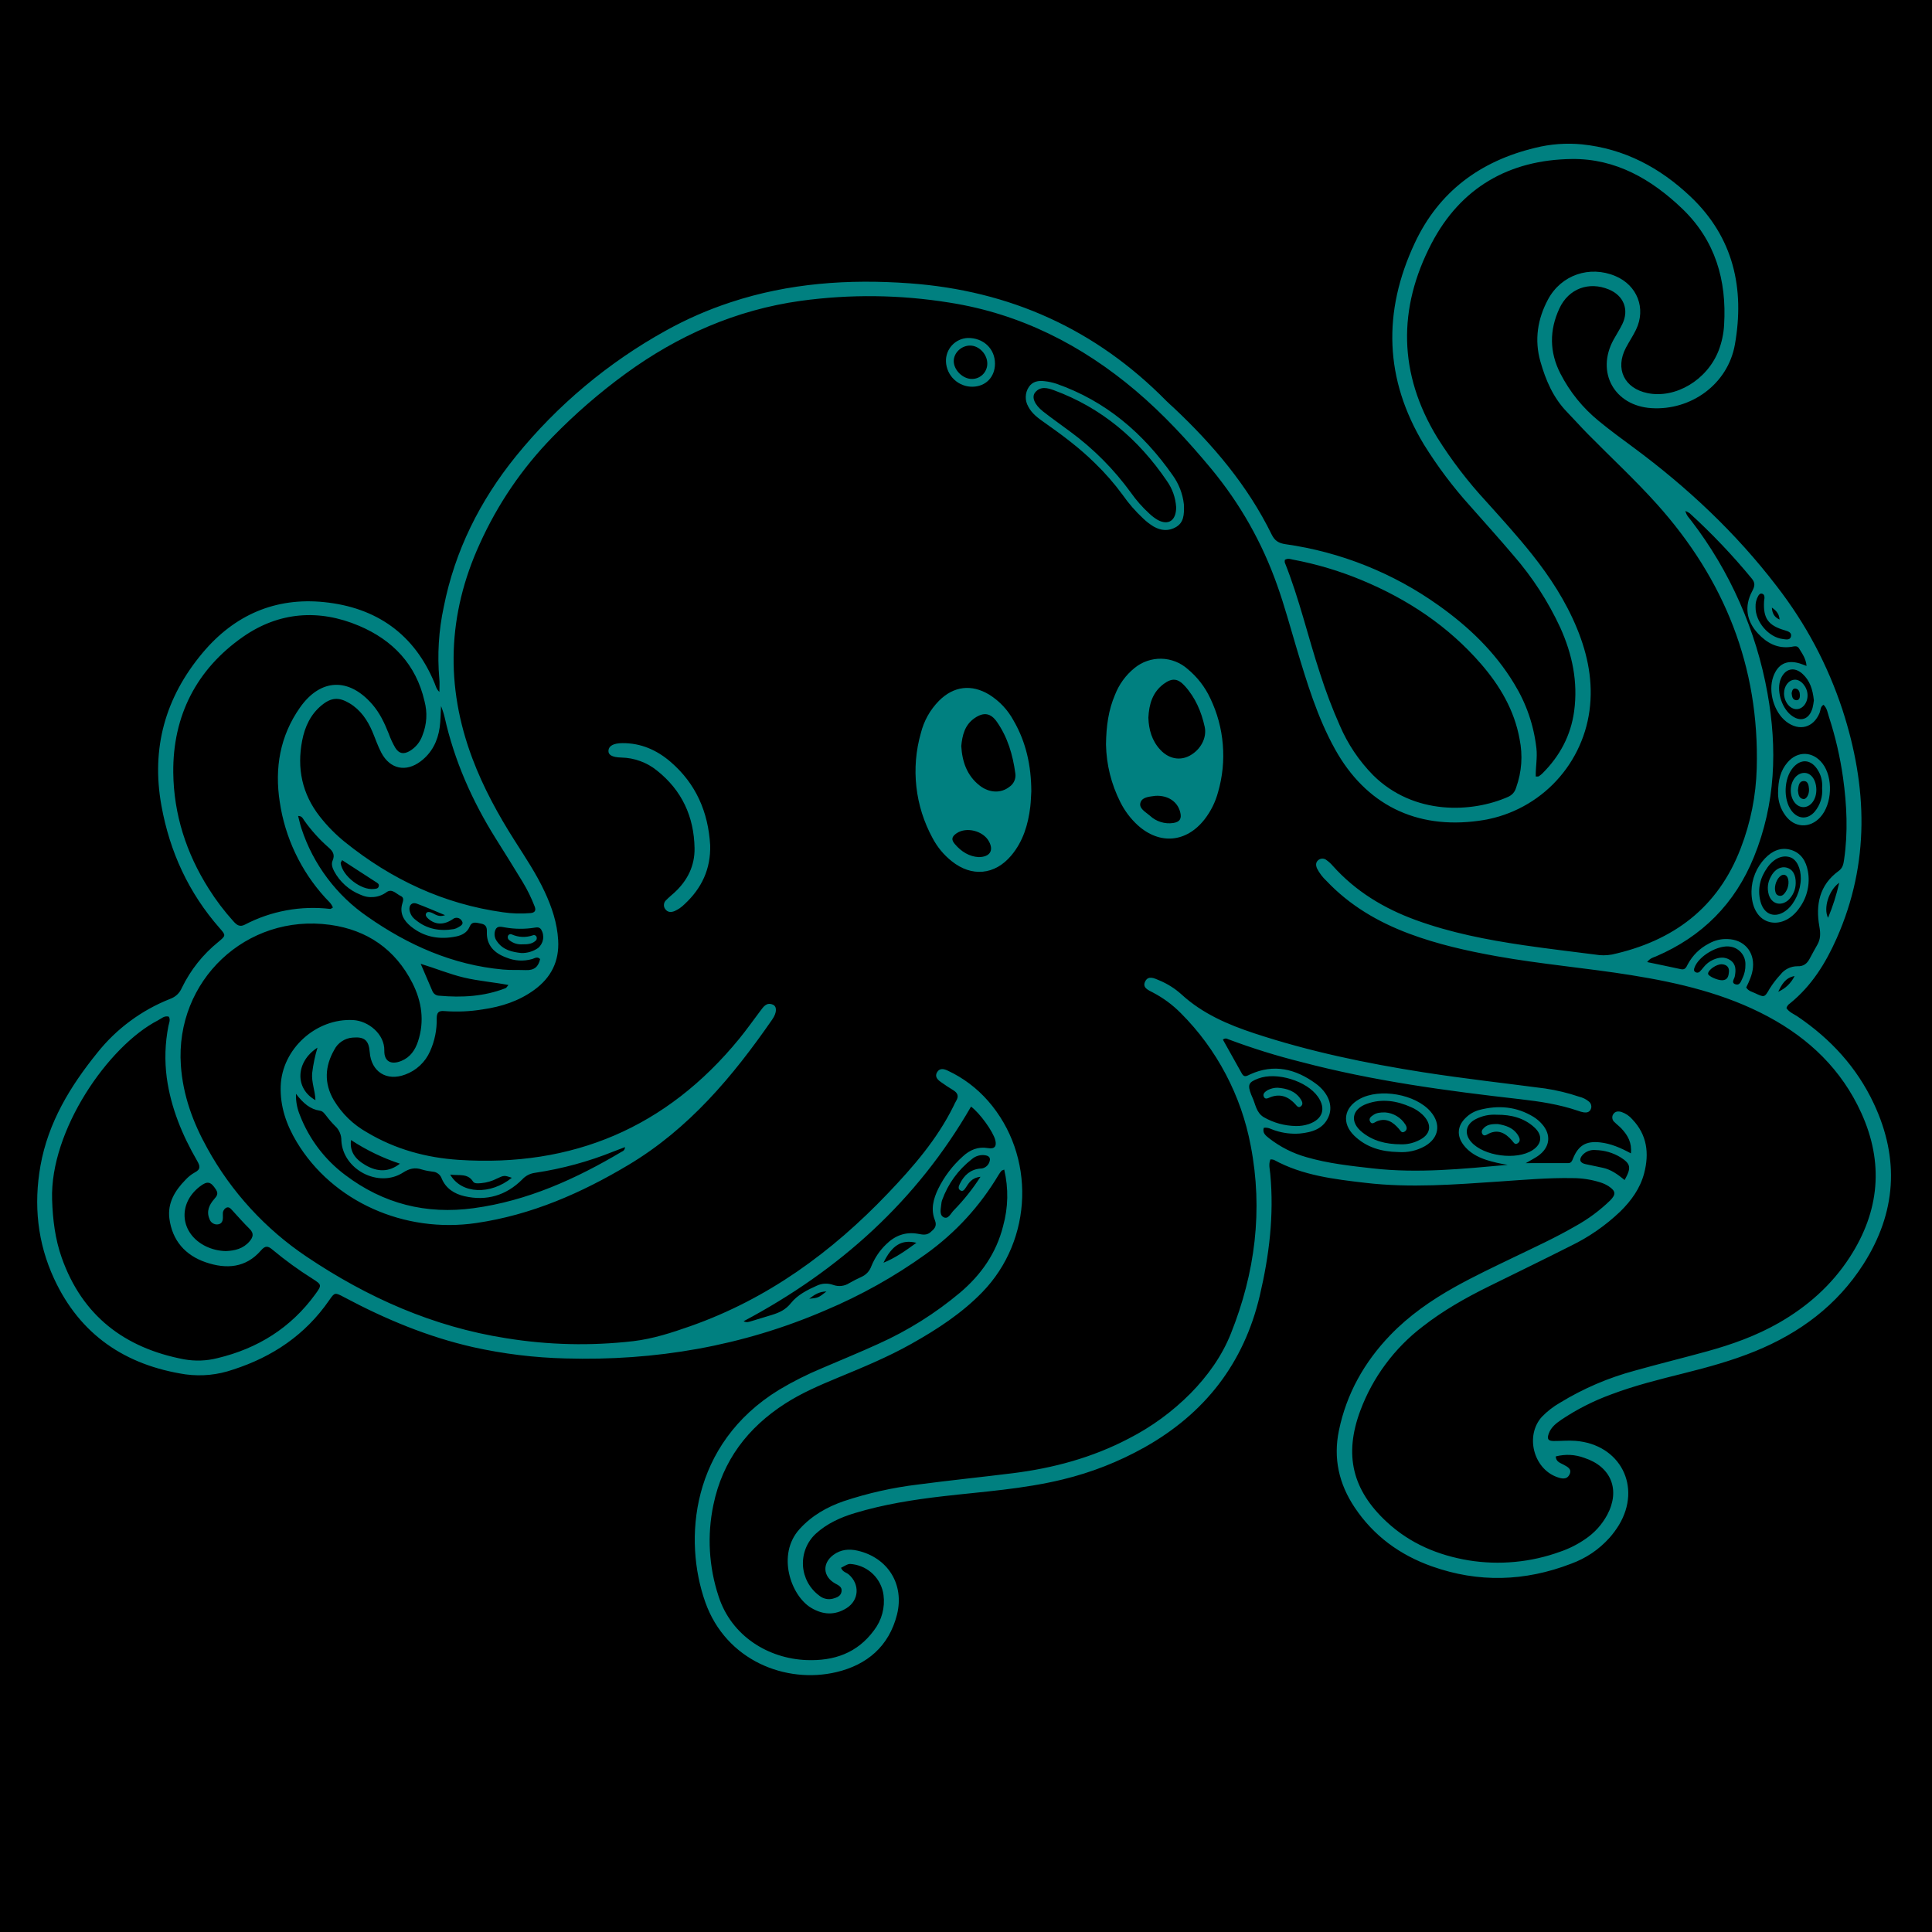 <svg xmlns="http://www.w3.org/2000/svg" xmlns:xlink="http://www.w3.org/1999/xlink" width="500" zoomAndPan="magnify" viewBox="0 0 375 375" height="500" preserveAspectRatio="xMidYMid meet" version="1.0"><defs><clipPath id="d6f3bd83c5"><path d="M 7 27.656 L 368 27.656 L 368 326 L 7 326 Z M 7 27.656 " clip-rule="nonzero"/></clipPath></defs><rect x="-37.5" width="450" fill="#ffffff" y="-37.5" height="450" fill-opacity="1"/><rect x="-37.5" width="450" fill="#ffffff" y="-37.5" height="450" fill-opacity="1"/><rect x="-37.5" width="450" fill="#000000" y="-37.5" height="450" fill-opacity="1"/><g clip-path="url(#d6f3bd83c5)"><path fill="#008080" d="M 194.918 227.012 C 195.773 230.684 195.703 234.34 194.703 237.98 C 193.383 243.238 190.422 247.457 186.32 250.922 C 181.504 254.953 176.234 258.258 170.508 260.836 C 166.891 262.488 163.207 263.996 159.551 265.562 C 156.664 266.762 153.879 268.164 151.199 269.77 C 134.012 280.316 132.625 298.93 136.898 310.984 C 140.93 322.355 152.578 326.867 162.332 324.559 C 168.301 323.148 172.547 319.535 174.098 313.426 C 175.598 307.5 172.305 302.328 166.461 300.984 C 164.777 300.598 163.188 300.754 161.777 301.793 C 159.543 303.438 159.715 306.039 162.141 307.371 C 162.785 307.723 163.465 308.031 163.348 308.883 C 163.227 309.797 162.449 310.086 161.672 310.297 C 161.211 310.418 160.75 310.426 160.285 310.324 C 159.82 310.227 159.402 310.023 159.035 309.723 C 158.574 309.383 158.152 308.996 157.773 308.562 C 157.395 308.133 157.07 307.664 156.793 307.16 C 156.52 306.656 156.305 306.125 156.145 305.574 C 155.988 305.02 155.891 304.457 155.855 303.887 C 155.824 303.312 155.852 302.742 155.945 302.176 C 156.035 301.605 156.188 301.059 156.402 300.523 C 156.613 299.988 156.883 299.484 157.207 299.012 C 157.531 298.539 157.902 298.105 158.324 297.711 C 160.504 295.719 163.125 294.531 165.91 293.691 C 171.531 291.992 177.305 291.078 183.125 290.41 C 190.867 289.52 198.668 289.02 206.277 287.16 C 211.844 285.812 217.129 283.738 222.129 280.941 C 233.844 274.363 241.43 264.637 244.52 251.5 C 246.352 243.711 247.316 235.848 246.555 227.832 C 246.469 226.93 246.199 225.996 246.582 225.047 C 246.816 225.031 247.043 225.059 247.27 225.129 C 252.816 228.168 258.941 228.879 265.074 229.594 C 273.73 230.605 282.363 229.918 291.004 229.332 C 295.75 229.012 300.492 228.582 305.258 228.672 C 307.066 228.672 308.832 228.945 310.559 229.48 C 311.156 229.66 311.719 229.918 312.246 230.254 C 313.633 231.191 313.695 231.832 312.52 233.016 C 310.488 234.98 308.238 236.645 305.762 238.008 C 301.91 240.242 297.863 242.09 293.859 244.023 C 289.996 245.887 286.113 247.719 282.367 249.812 C 277.785 252.379 273.5 255.352 269.844 259.152 C 264.809 264.387 261.371 270.492 259.887 277.645 C 258.758 283.062 259.887 288.02 262.93 292.582 C 266.613 298.105 271.715 301.82 277.914 304.023 C 286.965 307.242 295.988 306.969 304.926 303.527 C 307.844 302.465 310.344 300.781 312.418 298.469 C 313.09 297.707 313.691 296.891 314.223 296.027 C 318.727 288.57 314.496 280.348 305.789 279.668 C 304.398 279.559 302.988 279.707 301.582 279.699 C 300.477 279.695 300.23 279.305 300.617 278.246 C 301.066 276.996 302.074 276.238 303.105 275.535 C 306.105 273.531 309.297 271.91 312.684 270.672 C 317.289 268.926 322.062 267.75 326.828 266.555 C 331.523 265.379 336.184 264.105 340.676 262.27 C 349.352 258.727 356.586 253.352 361.676 245.391 C 368.066 235.395 368.754 224.953 363.703 214.199 C 360.406 207.172 355.332 201.664 348.938 197.324 C 348.176 196.809 347.258 196.477 346.746 195.656 C 346.875 195.262 347.117 194.953 347.465 194.734 C 351.629 191.352 354.352 186.977 356.5 182.121 C 362.973 167.488 362.469 152.699 357.637 137.812 C 354.758 129.055 350.488 121.039 344.84 113.754 C 336.906 103.395 327.484 94.57 317.016 86.828 C 314.758 85.156 312.484 83.504 310.32 81.715 C 307.195 79.16 304.711 76.09 302.867 72.5 C 300.727 68.32 300.723 64.082 302.676 59.871 C 304.469 56.012 308.391 54.57 312.293 56.191 C 315.164 57.387 316.242 60.102 314.902 62.887 C 314.395 63.938 313.746 64.918 313.184 65.945 C 309.738 72.254 313.34 78.758 320.531 79.219 C 328.219 79.711 335.371 74.582 336.738 66.891 C 338.672 55.988 336.469 46.066 328.133 38.164 C 322.203 32.543 315.289 28.852 307.016 28.016 C 303.961 27.727 300.941 27.953 297.961 28.699 C 287.332 31.254 279.281 37.18 274.598 47.188 C 268.363 60.504 268.707 73.594 276.398 86.309 C 279.039 90.562 282.035 94.547 285.391 98.262 C 288.176 101.418 291 104.547 293.723 107.758 C 297.438 112.023 300.484 116.723 302.863 121.852 C 305.18 127.004 306.309 132.359 305.543 138.023 C 304.902 142.762 302.762 146.746 299.398 150.102 C 299.176 150.32 298.938 150.516 298.672 150.68 C 298.562 150.75 298.383 150.707 298.086 150.723 C 298.047 148.887 298.43 147.062 298.215 145.219 C 297.699 140.734 296.262 136.566 293.906 132.715 C 290.168 126.52 285.059 121.648 279.223 117.5 C 274.816 114.359 270.105 111.785 265.082 109.777 C 260.062 107.77 254.871 106.387 249.516 105.629 C 248.223 105.438 247.438 104.984 246.844 103.777 C 242.184 94.25 235.441 86.316 227.773 79.105 C 227.316 78.68 226.84 78.273 226.402 77.832 C 212.672 63.887 196.008 56.395 176.516 54.988 C 164.723 54.141 153.137 54.934 141.844 58.664 C 137.457 60.102 133.246 61.945 129.211 64.188 C 123.633 67.277 118.398 70.871 113.508 74.965 C 108.617 79.062 104.164 83.59 100.148 88.543 C 93.176 97.152 88.305 106.863 86.133 117.801 C 85.145 122.414 84.859 127.066 85.273 131.762 C 85.352 132.527 85.285 133.312 85.285 134.297 C 84.703 133.77 84.594 133.184 84.375 132.652 C 80.434 123.055 73.039 117.914 62.949 116.875 C 53.441 115.895 45.492 119.367 39.332 126.711 C 32.082 135.352 29.312 145.211 31.332 156.379 C 32.953 165.344 36.617 173.305 42.645 180.164 C 43.867 181.559 43.859 181.598 42.387 182.82 C 39.367 185.266 37.008 188.234 35.305 191.723 C 34.855 192.77 34.098 193.488 33.027 193.883 C 30.254 194.977 27.668 196.41 25.27 198.184 C 22.871 199.957 20.742 202.012 18.887 204.344 C 13.629 210.84 9.352 217.867 7.855 226.262 C 6.508 233.844 7.27 241.234 10.508 248.219 C 15.543 259.086 24.332 264.992 36.016 266.766 C 39.172 267.184 42.254 266.871 45.262 265.828 C 52.914 263.363 59.27 259.078 63.887 252.391 C 64.969 250.828 64.992 250.824 66.84 251.809 C 74.793 256.043 83.043 259.492 91.863 261.488 C 97.742 262.793 103.695 263.52 109.715 263.672 C 127.195 264.176 144.043 261.297 160.141 254.363 C 167.074 251.449 173.598 247.801 179.707 243.418 C 185.488 239.262 190.203 234.121 193.848 228.004 C 194.012 227.742 194.188 227.492 194.383 227.25 C 194.422 227.199 194.516 227.188 194.918 227.012 Z M 163.242 304.309 C 164.715 303.512 164.715 303.512 165.469 303.605 C 166.23 303.703 166.957 303.922 167.648 304.258 C 168.336 304.598 168.953 305.035 169.5 305.578 C 170.043 306.121 170.484 306.734 170.828 307.422 C 171.168 308.113 171.391 308.836 171.492 309.598 C 171.648 310.812 171.566 312.012 171.25 313.195 C 170.93 314.379 170.398 315.457 169.652 316.434 C 166.398 320.875 161.867 322.422 156.551 322.219 C 149.211 321.938 142.012 317.645 139.484 309.871 C 138.535 307.008 137.973 304.066 137.797 301.055 C 137.625 298.039 137.848 295.055 138.469 292.102 C 140.242 283.508 145.129 277.109 152.414 272.426 C 155.645 270.348 159.164 268.848 162.695 267.383 C 167.527 265.383 172.363 263.391 176.926 260.82 C 181.906 258.02 186.684 254.918 190.684 250.789 C 200.559 240.602 201.023 224.266 191.793 213.699 C 189.602 211.203 187.004 209.242 183.996 207.828 C 183.262 207.477 182.434 207.242 181.91 208.082 C 181.375 208.93 181.941 209.547 182.629 210.023 C 183.395 210.559 184.164 211.094 184.969 211.57 C 185.863 212.102 186.172 212.738 185.586 213.684 C 185.379 214.016 185.23 214.379 185.059 214.727 C 181.867 221.176 177.215 226.527 172.297 231.676 C 161.422 243.062 148.992 252.129 134.004 257.406 C 130.391 258.68 126.746 259.859 122.938 260.316 C 114.668 261.266 106.426 261.074 98.211 259.742 C 84.078 257.527 71.324 251.859 59.531 243.934 C 55.523 241.246 51.895 238.125 48.633 234.57 C 45.375 231.016 42.582 227.129 40.254 222.906 C 37.453 217.883 35.504 212.586 35.105 206.77 C 33.98 190.367 47.789 177.266 64.07 179.508 C 71.25 180.496 76.719 184.254 80.039 190.785 C 81.863 194.375 82.43 198.195 81.137 202.129 C 80.582 203.812 79.637 205.211 77.906 205.922 C 75.922 206.734 74.555 206.039 74.598 203.941 C 74.672 200.699 71.484 198.148 68.539 197.992 C 61.344 197.613 54.73 203.594 54.484 210.801 C 54.348 214.773 55.59 218.324 57.598 221.664 C 64.547 233.23 78.492 239.43 92.43 237.391 C 103.141 235.824 112.797 231.594 121.969 226.117 C 133.688 219.121 142.242 208.938 149.887 197.887 C 150.844 196.512 150.816 195.332 150 194.996 C 148.758 194.484 148.168 195.438 147.555 196.25 C 146.191 198.055 144.887 199.91 143.457 201.656 C 129.371 218.859 111.164 226.582 89.039 225.129 C 82.734 224.715 76.738 223.074 71.262 219.812 C 68.551 218.285 66.391 216.191 64.781 213.527 C 62.879 210.25 63.043 206.98 64.891 203.746 C 65.238 203.07 65.727 202.527 66.359 202.109 C 66.992 201.691 67.688 201.453 68.445 201.398 C 70.727 201.195 71.586 201.902 71.762 204.207 C 72.051 208.039 75.059 209.934 78.652 208.57 C 79.73 208.176 80.688 207.59 81.523 206.805 C 82.359 206.023 83.012 205.105 83.473 204.055 C 84.379 202.031 84.809 199.906 84.766 197.688 C 84.762 196.582 85.098 196.137 86.258 196.25 C 88.762 196.438 91.25 196.328 93.727 195.918 C 97.324 195.398 100.711 194.312 103.691 192.145 C 106.973 189.758 108.574 186.594 108.34 182.492 C 108.152 179.152 107.113 176.074 105.723 173.086 C 104.102 169.609 101.977 166.43 99.922 163.203 C 96.691 158.125 93.812 152.871 91.688 147.215 C 86.395 133.141 86.867 119.266 93.102 105.594 C 96.602 97.836 101.32 90.91 107.258 84.812 C 111.629 80.332 116.336 76.25 121.387 72.559 C 131.586 65.117 142.832 60.156 155.391 58.398 C 165.043 57.074 174.68 57.188 184.301 58.738 C 198.02 60.887 209.957 66.961 220.445 75.836 C 225.793 80.367 230.578 85.547 235.074 90.957 C 240.707 97.758 244.988 105.32 247.922 113.648 C 249.34 117.617 250.422 121.691 251.637 125.723 C 253.66 132.445 255.676 139.188 259.102 145.371 C 265.078 156.168 274.848 161.008 287.051 159.312 C 288.398 159.133 289.723 158.848 291.023 158.457 C 292.324 158.062 293.582 157.566 294.801 156.965 C 296.023 156.367 297.184 155.672 298.289 154.883 C 299.395 154.094 300.43 153.223 301.395 152.262 C 302.355 151.305 303.234 150.273 304.031 149.172 C 304.824 148.07 305.523 146.914 306.129 145.699 C 306.734 144.48 307.238 143.223 307.641 141.926 C 308.039 140.629 308.332 139.305 308.516 137.961 C 309.27 132.418 308.199 127.082 306.082 121.949 C 303.926 116.711 300.875 112.012 297.363 107.598 C 294.543 104.051 291.496 100.707 288.473 97.34 C 284.914 93.492 281.742 89.348 278.957 84.906 C 271.441 72.559 271.27 59.875 277.863 47.242 C 283.52 36.406 292.941 31.016 305.078 30.863 C 313.574 30.754 320.535 34.773 326.52 40.508 C 332.93 46.656 335.176 54.391 334.648 63.07 C 334.551 64.797 334.191 66.469 333.566 68.086 C 331.34 73.758 325.242 77.402 319.809 76.309 C 315.262 75.391 313.434 71.57 315.598 67.477 C 316.219 66.305 316.965 65.195 317.543 64.008 C 319.547 59.867 317.797 55.367 313.535 53.578 C 308.551 51.484 303.023 53.348 300.465 58.129 C 298.441 61.91 297.801 65.969 298.984 70.141 C 300.008 73.766 301.469 77.207 304.164 79.977 C 305.523 81.375 306.816 82.84 308.184 84.227 C 312.672 88.785 317.383 93.141 321.648 97.898 C 334.68 112.441 341.527 129.395 340.98 149.109 C 340.836 154.457 339.801 159.633 337.879 164.629 C 333.438 176.234 324.742 182.66 312.887 185.273 C 311.801 185.469 310.715 185.473 309.625 185.281 C 304.984 184.68 300.332 184.145 295.703 183.461 C 288.594 182.414 281.551 181.047 274.773 178.57 C 268.594 176.312 263.105 172.996 258.684 168.047 C 258.328 167.633 257.926 167.266 257.48 166.949 C 257.258 166.766 257.008 166.672 256.723 166.66 C 256.438 166.652 256.176 166.73 255.945 166.895 C 255.336 167.344 255.371 167.965 255.641 168.578 C 256.109 169.488 256.723 170.293 257.473 170.988 C 261.961 175.734 267.438 178.949 273.508 181.223 C 279.008 183.281 284.715 184.562 290.484 185.598 C 299.164 187.156 307.961 187.887 316.664 189.285 C 325.867 190.766 334.887 192.875 343.188 197.324 C 351.191 201.613 357.449 207.625 361.254 215.973 C 365.699 225.719 364.824 235.09 359.035 244.027 C 355.527 249.438 350.828 253.59 345.25 256.781 C 340.883 259.277 336.188 260.957 331.363 262.289 C 326.703 263.574 322.004 264.723 317.348 266.031 C 312.188 267.418 307.328 269.5 302.77 272.285 C 301.477 273.027 300.309 273.938 299.273 275.008 C 296.012 278.621 297.605 285.016 302.18 286.684 C 303.105 287.02 304.121 287.266 304.645 286.188 C 305.164 285.125 304.238 284.703 303.465 284.281 C 302.828 283.938 302.012 283.727 301.969 282.691 C 303.863 282.207 305.73 282.305 307.566 282.992 C 312.727 284.695 314.52 289.184 311.988 293.984 C 310.934 295.945 309.477 297.547 307.625 298.785 C 306.133 299.805 304.535 300.605 302.824 301.188 C 299.984 302.219 297.062 302.875 294.055 303.16 C 291.051 303.445 288.055 303.348 285.074 302.867 C 279.098 301.871 273.695 299.598 269.195 295.434 C 262.461 289.203 260.84 282.371 264.043 273.785 C 265.254 270.551 266.887 267.543 268.949 264.77 C 271.008 261.996 273.41 259.562 276.16 257.465 C 280.117 254.375 284.453 251.922 288.941 249.707 C 294.258 247.082 299.594 244.496 304.883 241.824 C 308.422 240.105 311.617 237.891 314.465 235.18 C 316.617 233.07 318.355 230.68 319.129 227.73 C 320.133 223.887 319.715 220.293 316.844 217.273 C 316.27 216.605 315.57 216.129 314.738 215.836 C 314.09 215.641 313.473 215.688 313.094 216.324 C 312.953 216.574 312.91 216.84 312.965 217.121 C 313.02 217.402 313.156 217.633 313.383 217.812 C 313.82 218.254 314.332 218.625 314.754 219.082 C 315.949 220.367 316.777 221.805 316.555 223.867 C 314.578 222.797 312.668 221.965 310.559 221.734 C 307.863 221.441 306.355 222.312 305.324 224.871 C 305.133 225.348 304.969 225.754 304.414 225.758 C 301.824 225.773 299.23 225.766 296.156 225.766 C 297.227 225.137 297.902 224.801 298.52 224.371 C 300.863 222.738 301.172 220.266 299.281 218.156 C 298.812 217.629 298.281 217.176 297.684 216.801 C 294.367 214.766 290.805 214.465 287.102 215.449 C 286.102 215.73 285.234 216.234 284.496 216.965 C 282.887 218.5 282.703 220.406 284.043 222.199 C 285.16 223.695 286.727 224.551 288.461 225.129 C 289.832 225.562 291.227 225.883 292.648 226.094 C 283.934 226.879 275.234 227.777 266.488 226.789 C 262.145 226.297 257.801 225.836 253.582 224.605 C 250.922 223.855 248.5 222.629 246.32 220.93 C 245.641 220.395 245.008 219.898 245.297 218.91 C 246.172 218.77 246.773 219.207 247.43 219.406 C 249.004 219.934 250.617 220.137 252.273 220.02 C 254.695 219.777 256.945 219.129 257.941 216.586 C 258.738 214.547 257.809 212.086 255.379 210.316 C 251.488 207.48 247.254 206.422 242.637 208.543 C 242.047 208.816 241.516 209.207 241.062 208.402 C 239.82 206.191 238.586 203.977 237.367 201.797 C 237.504 201.668 237.668 201.594 237.855 201.578 C 238.043 201.562 238.215 201.605 238.375 201.707 C 243.055 203.465 247.816 204.949 252.668 206.156 C 266.59 209.824 280.812 211.738 295.082 213.355 C 298.891 213.789 302.66 214.359 306.301 215.605 C 306.664 215.746 307.039 215.848 307.422 215.914 C 307.992 215.988 308.527 215.887 308.781 215.27 C 308.891 215.008 308.906 214.742 308.832 214.469 C 308.762 214.195 308.609 213.973 308.387 213.797 C 307.832 213.344 307.207 213.035 306.512 212.871 C 304.363 212.145 302.168 211.613 299.926 211.277 C 292.039 210.238 284.133 209.359 276.27 208.129 C 265.152 206.387 254.168 204.102 243.469 200.57 C 238.324 198.871 233.41 196.754 229.34 193.027 C 228.051 191.863 226.605 190.949 225.004 190.285 C 224.082 189.895 222.91 189.289 222.297 190.461 C 221.641 191.715 222.91 192.184 223.777 192.645 C 225.797 193.703 227.609 195.043 229.211 196.664 C 232.711 200.172 235.613 204.117 237.922 208.504 C 240.23 212.887 241.844 217.512 242.762 222.379 C 245.188 234.883 243.617 247.09 238.902 258.871 C 237.148 263.262 234.406 267.062 231.094 270.445 C 227.547 274.016 223.535 276.949 219.051 279.242 C 211.977 282.941 204.402 284.98 196.52 285.957 C 190.402 286.719 184.27 287.34 178.16 288.148 C 173.266 288.738 168.477 289.812 163.797 291.367 C 160.508 292.504 157.555 294.184 155.184 296.805 C 150.707 301.75 153.512 309.738 157.441 312.078 C 159.746 313.453 162.02 313.566 164.285 312.16 C 166.758 310.629 166.934 307.504 164.742 305.605 C 164.285 305.207 163.57 305.141 163.242 304.309 Z M 32.777 197.34 C 33.129 197.984 32.797 198.574 32.684 199.172 C 32.035 202.488 31.93 205.82 32.367 209.172 C 33.164 214.992 35.355 220.285 38.266 225.32 C 38.824 226.281 39.012 226.953 37.824 227.562 C 37.137 227.945 36.531 228.43 36 229.008 C 33.961 231.086 32.488 233.496 32.879 236.516 C 33.434 240.773 35.938 243.648 39.953 245.016 C 43.906 246.363 47.703 246.125 50.648 242.715 C 51.512 241.711 52.039 241.84 52.906 242.574 C 55.367 244.625 57.949 246.5 60.66 248.203 C 62.473 249.367 62.496 249.43 61.188 251.227 C 56.438 257.75 50.016 261.746 42.227 263.609 C 40.074 264.156 37.906 264.23 35.719 263.844 C 24.168 261.652 15.961 255.387 11.977 244.113 C 10.695 240.484 10.238 236.711 10.113 232.855 C 9.668 219.426 21.023 203.012 30.664 198.047 C 31.324 197.707 31.91 197.078 32.777 197.34 Z M 64.617 176.156 C 64.348 176.297 64.215 176.434 64.094 176.422 C 61.242 176.09 58.406 176.18 55.586 176.699 C 52.766 177.219 50.082 178.141 47.539 179.469 C 46.527 179.992 45.953 179.539 45.336 178.855 C 43.551 176.883 41.949 174.773 40.531 172.523 C 36.164 165.641 33.719 158.051 33.633 149.973 C 33.512 138.957 38.137 129.906 47.176 123.602 C 54.102 118.773 61.875 118.152 69.703 121.473 C 76.234 124.246 80.75 128.969 82.391 136.07 C 82.988 138.336 82.855 140.559 81.996 142.738 C 81.531 144.039 80.711 145.051 79.535 145.77 C 78.328 146.453 77.461 146.309 76.727 145.148 C 76.215 144.27 75.793 143.355 75.449 142.398 C 74.641 140.359 73.719 138.391 72.262 136.715 C 67.703 131.461 62.207 131.668 58.219 137.344 C 54.34 142.863 53.289 149.086 54.297 155.641 C 54.809 159.102 55.812 162.41 57.312 165.574 C 58.809 168.734 60.734 171.609 63.086 174.199 C 63.633 174.809 64.324 175.344 64.617 176.156 Z M 249.395 108.66 C 250.016 108.305 250.469 108.527 250.914 108.613 C 255.523 109.477 259.996 110.809 264.328 112.613 C 273.234 116.316 281.105 121.531 287.457 128.859 C 291.125 133.094 293.93 137.828 294.949 143.445 C 295.598 146.652 295.375 149.801 294.277 152.887 C 294.02 153.75 293.477 154.355 292.645 154.703 C 285.707 157.746 274.445 158.309 266.527 150.469 C 263.77 147.656 261.609 144.441 260.055 140.824 C 258.602 137.543 257.332 134.195 256.238 130.777 C 253.871 123.605 252.191 116.211 249.375 109.18 C 249.352 109.008 249.355 108.832 249.395 108.66 Z M 85.609 137.039 C 85.727 137.363 85.863 137.711 85.98 138.07 C 86.098 138.438 86.211 138.812 86.297 139.191 C 88.188 147.656 91.648 155.461 96.242 162.789 C 97.984 165.562 99.723 168.34 101.418 171.141 C 102.352 172.676 103.141 174.285 103.785 175.965 C 104.082 176.746 103.809 177.148 102.988 177.227 C 101.195 177.383 99.402 177.332 97.621 177.07 C 86.117 175.461 76 170.715 66.996 163.477 C 65.164 162.004 63.527 160.34 62.078 158.492 C 58.629 154.098 57.602 149.125 58.656 143.715 C 59.176 141.066 60.273 138.66 62.434 136.891 C 64.285 135.371 65.754 135.266 67.801 136.48 C 69.977 137.773 71.316 139.75 72.285 142.02 C 72.863 143.383 73.328 144.805 74.02 146.109 C 75.699 149.285 78.789 149.941 81.66 147.766 C 83.828 146.125 84.965 143.844 85.34 141.203 C 85.531 139.828 85.527 138.422 85.609 137.039 Z M 319.711 186.738 C 320.355 185.91 320.93 185.848 321.422 185.637 C 330.387 181.789 336.75 175.41 340.438 166.336 C 344.633 156.008 345 145.289 343.07 134.566 C 341.977 128.469 340.176 122.586 337.672 116.922 C 335.168 111.254 332.027 105.965 328.258 101.051 C 327.863 100.535 327.34 100.07 327.133 99.176 C 327.414 99.293 327.684 99.43 327.938 99.598 C 332.27 103.543 336.297 107.781 340.023 112.305 C 340.773 113.203 340.57 113.863 340.074 114.797 C 338.527 117.711 339 120.578 341.234 122.973 C 342.984 124.844 345.035 125.938 347.684 125.555 C 348.211 125.477 348.82 125.246 349.18 125.836 C 349.785 126.84 350.539 127.809 350.648 129.258 C 350.023 129.027 349.672 128.875 349.305 128.766 C 346.785 128.016 345.043 128.91 344.172 131.391 C 343.168 134.254 344.336 138.23 346.715 140.07 C 349.219 142 351.996 141.27 353.18 138.371 C 353.395 137.84 353.312 137.152 353.949 136.801 C 354.645 137.461 354.738 138.352 355 139.148 C 356.262 143.016 357.172 146.961 357.738 150.988 C 358.469 156.262 358.715 161.547 357.938 166.844 C 357.812 167.699 357.699 168.457 356.879 169.055 C 353.141 171.766 352.383 175.629 353.141 179.852 C 353.379 181.184 353.383 182.266 352.73 183.398 C 352.223 184.273 351.742 185.168 351.266 186.062 C 350.754 187.023 350.098 187.594 348.875 187.547 C 348.238 187.547 347.633 187.688 347.059 187.965 C 346.484 188.246 346 188.637 345.609 189.141 C 344.809 189.996 344.098 190.922 343.477 191.918 C 342.469 193.684 342.457 193.613 340.582 192.742 C 340.027 192.484 339.379 192.371 338.938 191.668 C 339.516 190.484 340.117 189.215 340.25 187.801 C 340.539 184.66 338.469 182.355 335.316 182.27 C 334.039 182.219 332.84 182.504 331.727 183.129 C 329.938 184.047 328.562 185.391 327.602 187.156 C 327.309 187.727 327.102 188.305 326.254 188.117 C 324.152 187.652 322.043 187.227 319.711 186.738 Z M 188.477 214.789 C 190.184 216.062 192.73 219.578 193.18 221.277 C 193.496 222.488 193.059 223.066 191.781 222.848 C 189.824 222.512 188.254 223.195 186.879 224.461 C 184.883 226.25 183.293 228.348 182.105 230.75 C 181.156 232.707 180.629 234.746 181.461 236.836 C 181.926 238.012 181.355 238.531 180.605 239.172 C 179.832 239.836 179.031 239.633 178.18 239.48 C 175.766 239.055 173.727 239.816 172.008 241.512 C 170.754 242.719 169.801 244.129 169.141 245.738 C 168.777 246.742 168.109 247.457 167.133 247.879 C 166.352 248.234 165.586 248.625 164.844 249.051 C 164.379 249.352 163.871 249.531 163.324 249.594 C 162.773 249.656 162.242 249.59 161.723 249.402 C 160.633 249.023 159.566 249.074 158.523 249.559 C 156.66 250.391 154.785 251.355 153.527 252.926 C 152.512 254.203 151.297 254.77 149.879 255.207 C 148.539 255.617 147.199 256.031 145.855 256.43 C 145.406 256.562 144.938 256.773 144.332 256.449 C 162.988 246.539 177.969 233.027 188.477 214.789 Z M 121.301 222.656 C 121.316 222.84 121.27 223.012 121.168 223.172 C 121.066 223.328 120.93 223.438 120.754 223.5 C 111.777 228.836 102.391 233.09 91.918 234.512 C 82.746 235.758 74.418 233.668 67.035 228.086 C 65.055 226.609 63.316 224.883 61.82 222.918 C 60.324 220.949 59.129 218.816 58.234 216.512 C 57.668 215.168 57.406 213.77 57.449 212.312 C 58.879 214.16 60.207 215.312 62.098 215.586 C 62.688 215.672 62.988 216.168 63.336 216.586 C 63.848 217.273 64.41 217.922 65.016 218.527 C 65.422 218.891 65.73 219.324 65.949 219.82 C 66.164 220.32 66.27 220.844 66.258 221.387 C 66.551 227.027 73.484 230.645 78.227 227.598 C 79.473 226.793 80.559 226.555 81.914 227.008 C 82.59 227.203 83.277 227.34 83.977 227.418 C 84.371 227.441 84.727 227.574 85.043 227.812 C 85.359 228.047 85.586 228.352 85.723 228.723 C 86.535 230.695 88.203 231.734 90.16 232.184 C 94.43 233.168 98.215 232.043 101.305 228.988 C 101.992 228.23 102.84 227.781 103.852 227.641 C 109.113 226.855 114.215 225.469 119.148 223.48 C 119.844 223.203 120.547 222.945 121.301 222.656 Z M 57.863 158.379 C 58.637 158.375 58.789 158.891 59.039 159.242 C 60.395 161.16 61.957 162.895 63.719 164.445 C 64.57 165.176 65.07 165.867 64.559 167.043 C 64.273 167.699 64.504 168.441 64.84 169.074 C 65.395 170.117 66.113 171.031 66.992 171.82 C 67.871 172.609 68.859 173.223 69.957 173.66 C 70.789 174.051 71.66 174.199 72.574 174.109 C 73.488 174.02 74.312 173.699 75.051 173.152 C 76.117 172.41 76.91 173.52 77.781 173.91 C 78.422 174.199 78.289 174.746 78.109 175.312 C 77.512 177.227 78.352 178.691 79.766 179.832 C 82.359 181.934 85.375 182.43 88.582 181.758 C 89.664 181.531 90.676 181.008 91.137 179.902 C 91.613 178.75 92.426 179.105 93.277 179.254 C 94.227 179.414 94.539 179.859 94.5 180.84 C 94.395 183.488 95.961 185.016 98.27 185.855 C 99.922 186.531 101.602 186.625 103.316 186.145 C 103.777 186.004 104.305 185.59 104.836 186.156 C 104.5 187.625 103.727 188.363 102.066 188.297 C 100.594 188.242 99.117 188.324 97.637 188.188 C 87.887 187.305 79.219 183.449 71.355 177.941 C 68.336 175.871 65.73 173.371 63.531 170.441 C 61.336 167.516 59.664 164.312 58.52 160.836 C 58.258 160.043 58.086 159.227 57.863 158.379 Z M 43.82 242.836 C 42.477 242.801 41.199 242.496 39.98 241.922 C 34.992 239.496 34.379 233.73 38.75 230.328 C 40.258 229.156 40.902 229.316 41.926 230.906 C 42.441 231.715 42.078 232.168 41.586 232.73 C 40.617 233.844 40.023 235.09 40.652 236.582 C 40.762 236.938 40.969 237.215 41.277 237.414 C 41.586 237.617 41.922 237.695 42.285 237.652 C 43.059 237.555 43.262 236.977 43.262 236.289 C 43.258 236.055 43.242 235.82 43.254 235.59 C 43.246 235.348 43.301 235.121 43.422 234.91 C 43.539 234.703 43.703 234.539 43.914 234.422 C 44.438 234.168 44.777 234.594 45.094 234.938 C 46.207 236.137 47.277 237.379 48.445 238.523 C 49.336 239.398 49.133 240.133 48.434 240.949 C 47.219 242.375 45.59 242.766 43.82 242.836 Z M 251.531 218.562 C 249.309 218.52 247.234 217.949 245.305 216.852 C 243.785 215.934 243.699 214.266 243.039 212.898 C 242.973 212.758 242.914 212.613 242.855 212.469 C 242.117 210.543 242.328 210.059 244.227 209.34 C 247.773 207.992 253.66 209.793 255.812 212.879 C 257.418 215.18 256.734 217.242 254.055 218.176 C 253.234 218.449 252.395 218.578 251.531 218.562 Z M 290.523 216.371 C 293.344 216.348 295.793 216.992 297.789 218.797 C 299.473 220.316 299.305 222.047 297.477 223.238 C 294.367 225.266 287.973 224.414 285.555 221.648 C 284.156 220.047 284.496 218.242 286.406 217.238 C 287.699 216.57 289.07 216.281 290.523 216.371 Z M 81.656 187.074 C 84.664 187.996 87.301 189.094 90.074 189.75 C 92.867 190.41 95.734 190.629 98.688 191.184 C 98.418 191.492 98.309 191.734 98.129 191.805 C 93.973 193.422 89.656 193.66 85.27 193.266 C 84.988 193.266 84.73 193.188 84.492 193.039 C 84.254 192.887 84.078 192.684 83.957 192.43 C 83.23 190.746 82.512 189.062 81.656 187.074 Z M 190.312 228.414 C 188.797 230.777 187.055 232.965 185.086 234.969 C 184.535 235.531 184.043 236.742 183.145 236.258 C 182.27 235.793 182.625 234.594 182.711 233.68 C 182.73 233.445 182.773 233.219 182.844 232.996 C 184.012 229.762 185.949 227.09 188.656 224.973 C 189.02 224.664 189.426 224.445 189.887 224.316 C 190.348 224.188 190.809 224.164 191.281 224.246 C 192.051 224.383 192.332 224.824 192.023 225.594 C 191.887 225.965 191.652 226.266 191.324 226.492 C 190.996 226.719 190.637 226.828 190.238 226.824 C 188.359 226.992 187.125 228.117 186.316 229.758 C 186.109 230.18 185.883 230.691 186.355 231.023 C 186.875 231.395 187.188 230.91 187.449 230.531 C 188.047 229.652 188.516 228.637 190.312 228.414 Z M 101.191 184.984 C 99.453 184.789 97.629 184.43 96.457 182.703 C 96.215 182.383 96.066 182.027 96.012 181.629 C 95.961 181.234 96.008 180.848 96.156 180.48 C 96.535 179.613 97.363 179.918 98.008 180.012 C 99.945 180.352 101.883 180.363 103.824 180.051 C 104.281 179.965 104.734 179.953 105.055 180.445 C 105.223 180.73 105.34 181.039 105.398 181.367 C 105.457 181.691 105.461 182.02 105.402 182.348 C 105.344 182.676 105.23 182.984 105.062 183.27 C 104.895 183.559 104.684 183.809 104.426 184.02 C 103.449 184.684 102.371 185.004 101.191 184.984 Z M 315.34 229.043 C 313.973 227.926 312.711 227.027 311.164 226.68 C 310.031 226.422 308.891 226.211 307.754 225.961 C 306.648 225.723 306.418 225.035 307.164 224.191 C 307.484 223.84 307.867 223.578 308.309 223.406 C 308.754 223.238 309.215 223.176 309.688 223.223 C 311.434 223.266 313.055 223.734 314.551 224.637 C 316.527 225.898 316.684 226.629 315.34 229.043 Z M 352.07 135.938 C 352.016 136.438 351.93 136.93 351.812 137.418 C 351.164 139.703 349.395 140.25 347.574 138.758 C 345.715 137.227 344.781 133.867 345.641 131.785 C 346.484 129.754 348.277 129.328 349.895 130.82 C 351.273 132.098 351.848 133.762 352.07 135.938 Z M 338.785 187.234 C 338.805 188.191 338.602 189.094 338.176 189.949 C 337.914 190.488 337.691 191.289 336.914 191.07 C 335.922 190.793 336.617 190.051 336.719 189.531 C 336.953 188.316 336.992 187.148 335.852 186.371 C 334.785 185.645 333.625 185.801 332.504 186.297 C 331.781 186.625 331.172 187.102 330.676 187.723 C 330.441 188.031 330.184 188.324 329.914 188.602 C 329.797 188.715 329.66 188.777 329.496 188.789 C 329.336 188.805 329.191 188.762 329.059 188.672 C 328.734 188.465 328.781 188.152 328.887 187.848 C 329.684 185.547 333.559 183.301 335.938 183.754 C 336.344 183.824 336.727 183.961 337.082 184.168 C 337.441 184.379 337.75 184.641 338.012 184.961 C 338.273 185.281 338.473 185.637 338.605 186.027 C 338.738 186.418 338.797 186.82 338.785 187.234 Z M 77.625 225.871 C 75.527 227.512 73.316 227.531 70.938 226.152 C 68.789 224.91 67.852 223.371 68.133 221.281 C 71.098 223.227 74.258 224.758 77.625 225.871 Z M 86.387 177.633 C 85.141 178.109 84.48 177.434 83.73 177.137 C 83.34 176.984 82.898 176.918 82.699 177.309 C 82.512 177.684 82.805 178.035 83.109 178.305 C 84.48 179.52 86.133 179.586 87.863 178.422 C 87.996 178.305 88.148 178.227 88.32 178.18 C 88.492 178.133 88.664 178.129 88.836 178.16 C 89.008 178.195 89.168 178.262 89.309 178.367 C 89.453 178.469 89.566 178.602 89.648 178.758 C 90.059 179.367 89.438 179.711 88.969 179.977 C 88.703 180.145 88.418 180.262 88.113 180.332 C 85.391 180.789 82.863 180.367 80.684 178.559 C 80.023 178.078 79.625 177.434 79.48 176.629 C 79.355 175.688 79.988 175.062 80.859 175.383 C 82.641 176.035 84.383 176.809 86.387 177.633 Z M 61.621 203.348 C 61.137 204.965 60.793 206.613 60.59 208.293 C 60.434 210.051 61.172 211.707 61.23 213.539 C 57.195 211.309 57.355 206.098 61.621 203.348 Z M 87.383 227.988 C 89.176 228.227 90.773 227.691 91.828 229.355 C 92.102 229.781 92.824 229.688 93.371 229.652 C 94.465 229.555 95.5 229.254 96.473 228.75 C 97.871 228.09 97.887 228.125 99.348 228.605 C 95.227 231.945 89.598 231.816 87.383 227.988 Z M 340.754 117.848 C 340.715 117.055 340.898 116.309 341.297 115.621 C 341.465 115.363 341.676 115.125 342.047 115.246 C 342.41 115.359 342.473 115.668 342.484 115.977 C 342.496 116.203 342.418 116.438 342.406 116.668 C 342.211 120.023 343.188 121.414 346.484 122.359 C 347.148 122.551 347.793 122.809 347.637 123.523 C 347.461 124.316 346.633 124.105 346.051 124.035 C 343.293 123.715 340.711 120.676 340.754 117.848 Z M 66.406 166.953 C 68.598 168.367 70.77 169.77 72.934 171.184 C 73.242 171.383 73.656 171.57 73.508 172.059 C 73.371 172.523 72.918 172.508 72.555 172.551 C 70.082 172.832 66.484 170.035 66.125 167.559 C 66.105 167.438 66.246 167.289 66.406 166.953 Z M 171.484 245.094 C 173.117 241.703 175.051 240.516 177.875 241.23 C 175.738 242.793 173.766 244.176 171.484 245.094 Z M 331.535 189 C 331.531 188.262 333.195 187.102 334.215 187.164 C 335.137 187.215 335.672 187.742 335.586 188.652 C 335.52 189.402 335.363 190.227 334.309 190.266 C 333.371 190.297 331.543 189.465 331.535 189 Z M 354.824 178.148 C 353.887 176.305 354.938 172.801 356.988 171.344 C 356.465 173.676 355.746 175.945 354.824 178.148 Z M 348.328 189.457 C 347.629 190.844 346.57 191.859 345.156 192.504 C 345.832 191.098 346.555 189.75 348.328 189.457 Z M 160.414 250.676 C 158.824 251.91 158.824 251.91 157.07 252.09 C 158.062 251.312 158.977 250.691 160.414 250.676 Z M 345.41 120.25 C 344.504 119.84 343.992 119.191 343.918 117.934 C 344.914 118.605 345.352 119.301 345.41 120.25 Z M 345.41 120.25 " fill-opacity="1" fill-rule="nonzero"/></g><path fill="#008080" d="M 200.176 153.602 C 200.16 148.723 199.199 144.125 196.754 139.898 C 195.617 137.797 194.035 136.109 192.016 134.832 C 188.559 132.742 185.09 133.168 182.238 136.039 C 180.512 137.809 179.344 139.895 178.738 142.293 C 178.254 143.984 177.941 145.707 177.793 147.457 C 177.648 149.211 177.672 150.961 177.867 152.707 C 178.062 154.457 178.426 156.168 178.953 157.844 C 179.484 159.52 180.168 161.129 181.012 162.676 C 181.938 164.422 183.168 165.914 184.715 167.148 C 188.59 170.27 193.105 169.852 196.297 166.039 C 198.578 163.312 199.562 160.055 199.977 156.594 C 200.098 155.59 200.113 154.574 200.176 153.602 Z M 186.582 144.816 C 186.777 142.734 187.25 140.707 189.164 139.391 C 190.941 138.164 192.301 138.395 193.504 140.121 C 195.594 143.125 196.586 146.523 197.074 150.109 C 197.152 150.621 197.086 151.113 196.875 151.586 C 196.664 152.059 196.348 152.441 195.918 152.727 C 194.285 154.016 191.996 153.941 190.109 152.445 C 187.688 150.52 186.762 147.871 186.582 144.816 Z M 189.977 166.363 C 188.121 166.27 186.586 165.301 185.336 163.836 C 184.598 162.973 184.719 162.398 185.656 161.75 C 187.562 160.434 190.805 161.238 191.949 163.309 C 192.922 165.07 192.156 166.344 189.977 166.363 Z M 189.977 166.363 " fill-opacity="1" fill-rule="nonzero"/><path fill="#008080" d="M 214.672 144.512 C 214.758 148.457 215.691 152.191 217.469 155.719 C 218.32 157.406 219.441 158.891 220.828 160.172 C 225.109 164.027 230.301 163.555 233.844 158.984 C 235.043 157.418 235.902 155.684 236.418 153.777 C 237.293 150.75 237.605 147.668 237.348 144.531 C 237.09 141.391 236.281 138.398 234.922 135.555 C 233.883 133.332 232.418 131.438 230.531 129.867 C 230.18 129.555 229.805 129.277 229.406 129.031 C 229.008 128.785 228.59 128.578 228.152 128.406 C 227.715 128.234 227.27 128.105 226.809 128.012 C 226.348 127.918 225.887 127.867 225.418 127.859 C 224.949 127.848 224.48 127.879 224.02 127.953 C 223.555 128.027 223.102 128.137 222.66 128.293 C 222.215 128.445 221.789 128.633 221.379 128.863 C 220.973 129.09 220.586 129.355 220.223 129.648 C 218.492 131.059 217.223 132.805 216.41 134.883 C 215.172 137.797 214.719 140.859 214.672 144.512 Z M 222.898 139.316 C 223.023 136.711 223.691 134.355 225.895 132.734 C 227.508 131.547 228.633 131.664 229.98 133.156 C 232.02 135.414 233.18 138.129 233.828 141.062 C 234.301 143.199 233.039 145.535 230.922 146.676 C 229.012 147.707 226.84 147.293 225.203 145.52 C 223.582 143.773 222.977 141.629 222.898 139.316 Z M 224.289 154.469 C 226.73 154.352 228.543 155.598 229.07 157.609 C 229.406 158.887 229.016 159.551 227.715 159.746 C 226.895 159.863 226.09 159.801 225.297 159.551 C 224.508 159.305 223.809 158.898 223.203 158.332 C 222.375 157.605 220.926 156.895 221.398 155.684 C 221.812 154.621 223.34 154.621 224.289 154.469 Z M 224.289 154.469 " fill-opacity="1" fill-rule="nonzero"/><path fill="#008080" d="M 137.844 164.066 C 137.473 157.637 135.098 152.125 130.152 147.871 C 127.477 145.57 124.367 144.203 120.762 144.242 C 119.098 144.262 118.195 144.766 118.105 145.625 C 118.016 146.508 118.754 146.992 120.609 147.039 C 121.867 147.066 123.09 147.297 124.273 147.73 C 125.457 148.16 126.539 148.773 127.516 149.566 C 132.348 153.395 134.703 158.5 134.812 164.605 C 134.875 168.062 133.422 170.953 130.871 173.281 C 130.352 173.754 129.801 174.191 129.316 174.699 C 129.066 174.914 128.922 175.184 128.879 175.512 C 128.836 175.836 128.906 176.137 129.09 176.406 C 129.551 177.105 130.238 177.125 130.957 176.832 C 131.676 176.504 132.312 176.062 132.867 175.504 C 136.191 172.426 137.969 168.672 137.844 164.066 Z M 137.844 164.066 " fill-opacity="1" fill-rule="nonzero"/><path fill="#008080" d="M 229.789 97.859 C 229.547 95.801 228.82 93.926 227.613 92.242 C 221.891 84.062 214.605 77.828 205.062 74.488 C 204.32 74.242 203.562 74.078 202.789 73.992 C 201.57 73.828 200.402 74.027 199.684 75.133 C 199.312 75.707 199.117 76.332 199.098 77.012 C 199.082 77.691 199.246 78.324 199.586 78.914 C 200.281 80.277 201.492 81.148 202.707 82.004 C 206.148 84.426 209.523 86.926 212.527 89.898 C 214.492 91.797 216.281 93.844 217.898 96.047 C 219.062 97.715 220.387 99.238 221.875 100.625 C 222.492 101.219 223.168 101.742 223.898 102.191 C 225.336 103.02 226.875 103.156 228.332 102.258 C 229.691 101.422 229.906 100.031 229.789 97.859 Z M 228.293 98.453 C 228.297 101.066 226.762 102.023 224.738 100.934 C 224.133 100.582 223.574 100.16 223.07 99.672 C 221.742 98.461 220.559 97.121 219.523 95.648 C 216.203 91.078 212.266 87.117 207.715 83.766 C 205.977 82.457 204.176 81.219 202.465 79.871 C 200.789 78.547 200.168 77.062 200.945 76.141 C 201.973 74.918 203.355 75.297 204.602 75.758 C 213.836 79.168 220.961 85.234 226.453 93.297 C 227.551 94.844 228.164 96.562 228.293 98.453 Z M 228.293 98.453 " fill-opacity="1" fill-rule="nonzero"/><path fill="#008080" d="M 271.402 223.609 C 273.242 223.738 274.969 223.355 276.582 222.461 C 279.301 220.875 279.738 218.172 277.695 215.781 C 274.789 212.383 267.809 211.141 263.875 213.324 C 260.84 215.008 260.375 218.023 262.863 220.441 C 265.227 222.734 268.188 223.551 271.402 223.609 Z M 271.906 222.109 C 268.926 222.098 266.473 221.43 264.395 219.762 C 261.953 217.801 262.359 215.309 265.289 214.254 C 268.234 213.191 271.113 213.652 273.906 214.902 C 274.699 215.246 275.414 215.711 276.051 216.297 C 278.105 218.242 277.777 220.297 275.211 221.422 C 274.164 221.914 273.062 222.145 271.906 222.109 Z M 271.906 222.109 " fill-opacity="1" fill-rule="nonzero"/><path fill="#008080" d="M 187.859 65.602 C 187.566 65.613 187.281 65.652 187 65.719 C 186.715 65.785 186.441 65.883 186.18 66.004 C 185.914 66.125 185.664 66.27 185.43 66.441 C 185.195 66.613 184.977 66.805 184.781 67.02 C 184.582 67.234 184.41 67.465 184.258 67.711 C 184.105 67.961 183.98 68.219 183.879 68.492 C 183.781 68.766 183.707 69.047 183.66 69.332 C 183.617 69.621 183.602 69.91 183.613 70.199 C 183.625 70.527 183.672 70.852 183.75 71.172 C 183.828 71.492 183.938 71.805 184.074 72.102 C 184.215 72.402 184.379 72.688 184.57 72.953 C 184.766 73.223 184.98 73.469 185.223 73.691 C 185.465 73.918 185.723 74.117 186.004 74.293 C 186.285 74.465 186.578 74.613 186.887 74.73 C 187.195 74.848 187.512 74.934 187.836 74.992 C 188.16 75.047 188.488 75.07 188.816 75.062 C 191.359 75 193.125 73.164 193.125 70.582 C 193.129 67.691 190.875 65.559 187.859 65.602 Z M 191.633 70.625 C 191.629 71.016 191.547 71.395 191.391 71.754 C 191.238 72.113 191.02 72.434 190.738 72.707 C 190.457 72.98 190.133 73.191 189.77 73.34 C 189.406 73.484 189.027 73.559 188.633 73.555 C 186.875 73.543 185.156 71.863 185.121 70.125 C 185.09 68.504 186.602 67.059 188.316 67.074 C 190.07 67.09 191.672 68.805 191.633 70.625 Z M 191.633 70.625 " fill-opacity="1" fill-rule="nonzero"/><path fill="#008080" d="M 339.965 172.996 C 339.934 175.992 341.145 178.176 343.137 178.863 C 345.242 179.59 347.66 178.57 349.293 176.184 C 350.031 175.164 350.543 174.043 350.824 172.812 C 351.105 171.586 351.137 170.352 350.914 169.113 C 350.559 167.152 349.598 165.555 347.625 164.965 C 345.652 164.375 343.965 165.168 342.586 166.609 C 341.762 167.473 341.125 168.453 340.672 169.559 C 340.219 170.66 339.984 171.805 339.965 172.996 Z M 349.535 170.547 C 349.516 172.797 348.422 175.277 346.879 176.57 C 344.73 178.371 342.395 177.668 341.699 174.949 C 341.082 172.539 341.648 170.312 343.094 168.32 C 344.359 166.582 346.02 165.891 347.5 166.406 C 348.734 166.84 349.551 168.508 349.535 170.547 Z M 349.535 170.547 " fill-opacity="1" fill-rule="nonzero"/><path fill="#008080" d="M 345.121 153.945 C 345.125 155.531 345.59 156.965 346.52 158.254 C 348.281 160.707 351.27 160.855 353.312 158.625 C 355.637 156.094 355.848 150.914 353.742 148.188 C 351.887 145.793 348.91 145.691 346.938 148 C 345.617 149.547 345.133 151.406 345.121 153.945 Z M 353.672 152.969 C 353.742 153.793 353.656 154.594 353.41 155.383 C 353.164 156.168 352.777 156.879 352.254 157.516 C 350.895 159.129 348.98 159.039 347.719 157.344 C 346.105 155.176 346.242 151.121 348 149.035 C 349.469 147.285 351.363 147.348 352.664 149.203 C 353.449 150.34 353.785 151.594 353.672 152.969 Z M 353.672 152.969 " fill-opacity="1" fill-rule="nonzero"/><path fill="#008080" d="M 247.977 211.125 C 247.324 211.129 246.703 211.273 246.113 211.562 C 245.641 211.84 245.066 212.223 245.281 212.809 C 245.551 213.551 246.164 213.113 246.648 212.938 C 248.586 212.23 250.121 212.898 251.43 214.34 C 251.734 214.676 252.051 215.156 252.551 214.691 C 252.973 214.301 252.75 213.797 252.504 213.41 C 251.434 211.742 249.754 211.262 247.977 211.125 Z M 247.977 211.125 " fill-opacity="1" fill-rule="nonzero"/><path fill="#008080" d="M 290.746 218.18 C 289.398 218.145 288.496 218.316 287.852 219.125 C 287.707 219.266 287.629 219.438 287.613 219.641 C 287.602 219.844 287.656 220.023 287.785 220.184 C 288.039 220.496 288.348 220.379 288.617 220.223 C 290.629 219.039 292.164 219.855 293.5 221.398 C 293.809 221.754 294.023 222.27 294.57 221.918 C 295.156 221.543 295.004 220.969 294.719 220.473 C 293.75 218.809 292.098 218.41 290.746 218.18 Z M 290.746 218.18 " fill-opacity="1" fill-rule="nonzero"/><path fill="#008080" d="M 101.469 183.289 C 102.324 183.297 103.18 183.258 103.875 182.672 C 104.012 182.586 104.105 182.465 104.156 182.312 C 104.207 182.16 104.203 182.008 104.148 181.859 C 104.094 181.707 103.988 181.602 103.84 181.539 C 103.688 181.477 103.539 181.484 103.395 181.555 C 102.016 182.012 100.664 181.949 99.332 181.371 C 99.184 181.305 99.035 181.305 98.887 181.367 C 98.738 181.434 98.637 181.543 98.582 181.695 C 98.535 181.848 98.539 182 98.594 182.148 C 98.645 182.297 98.738 182.418 98.875 182.504 C 99.637 183.102 100.5 183.363 101.469 183.289 Z M 101.469 183.289 " fill-opacity="1" fill-rule="nonzero"/><path fill="#008080" d="M 346.281 134.605 C 346.293 136.195 347.383 137.602 348.641 137.645 C 349.887 137.688 350.902 136.402 350.844 134.855 C 350.789 133.324 349.555 131.871 348.359 131.926 C 347.18 131.98 346.273 133.148 346.281 134.605 Z M 347.754 134.539 C 347.855 134.047 347.98 133.527 348.598 133.668 C 349.211 133.812 349.34 134.395 349.359 134.941 C 349.379 135.422 349.215 135.957 348.652 135.91 C 347.867 135.84 347.832 135.133 347.754 134.539 Z M 347.754 134.539 " fill-opacity="1" fill-rule="nonzero"/><path fill="#008080" d="M 268.852 215.918 C 267.797 215.91 267.191 216.016 266.648 216.363 C 266.18 216.664 265.629 217.039 265.906 217.641 C 266.262 218.418 266.809 217.82 267.266 217.637 C 269.109 216.91 270.402 217.805 271.531 219.113 C 271.832 219.461 272.047 219.996 272.605 219.664 C 273.223 219.301 273.078 218.715 272.762 218.242 C 272.332 217.566 271.77 217.027 271.082 216.617 C 270.395 216.207 269.652 215.977 268.852 215.918 Z M 268.852 215.918 " fill-opacity="1" fill-rule="nonzero"/><path fill="#008080" d="M 348.547 171.418 C 348.582 169.828 347.973 168.742 346.859 168.426 C 345.633 168.082 344.434 168.738 343.699 170.199 C 343.117 171.273 342.98 172.398 343.297 173.582 C 343.812 175.438 345.621 175.98 347.09 174.73 C 347.547 174.301 347.902 173.797 348.156 173.223 C 348.41 172.648 348.539 172.047 348.547 171.418 Z M 344.516 172.566 C 344.477 171.367 345.199 170.051 345.988 169.824 C 346.141 169.777 346.289 169.777 346.441 169.824 C 346.594 169.871 346.715 169.961 346.809 170.086 C 347.344 170.719 347.238 172.199 346.574 173.141 C 346.254 173.598 345.883 174.031 345.246 173.84 C 344.605 173.648 344.59 173.055 344.516 172.566 Z M 344.516 172.566 " fill-opacity="1" fill-rule="nonzero"/><path fill="#008080" d="M 352.551 153.195 C 352.5 151.32 351.5 149.984 350.172 150.02 C 348.809 150.055 347.711 151.379 347.598 153.129 C 347.477 154.977 348.508 156.555 349.906 156.656 C 351.398 156.766 352.602 155.191 352.551 153.195 Z M 348.973 153.418 C 349.09 152.668 349.09 151.688 350.047 151.605 C 350.918 151.531 351.074 152.418 351.125 153.129 C 351.207 154.211 350.594 155.234 349.957 155.086 C 349.102 154.891 349.07 154.129 348.973 153.418 Z M 348.973 153.418 " fill-opacity="1" fill-rule="nonzero"/></svg>